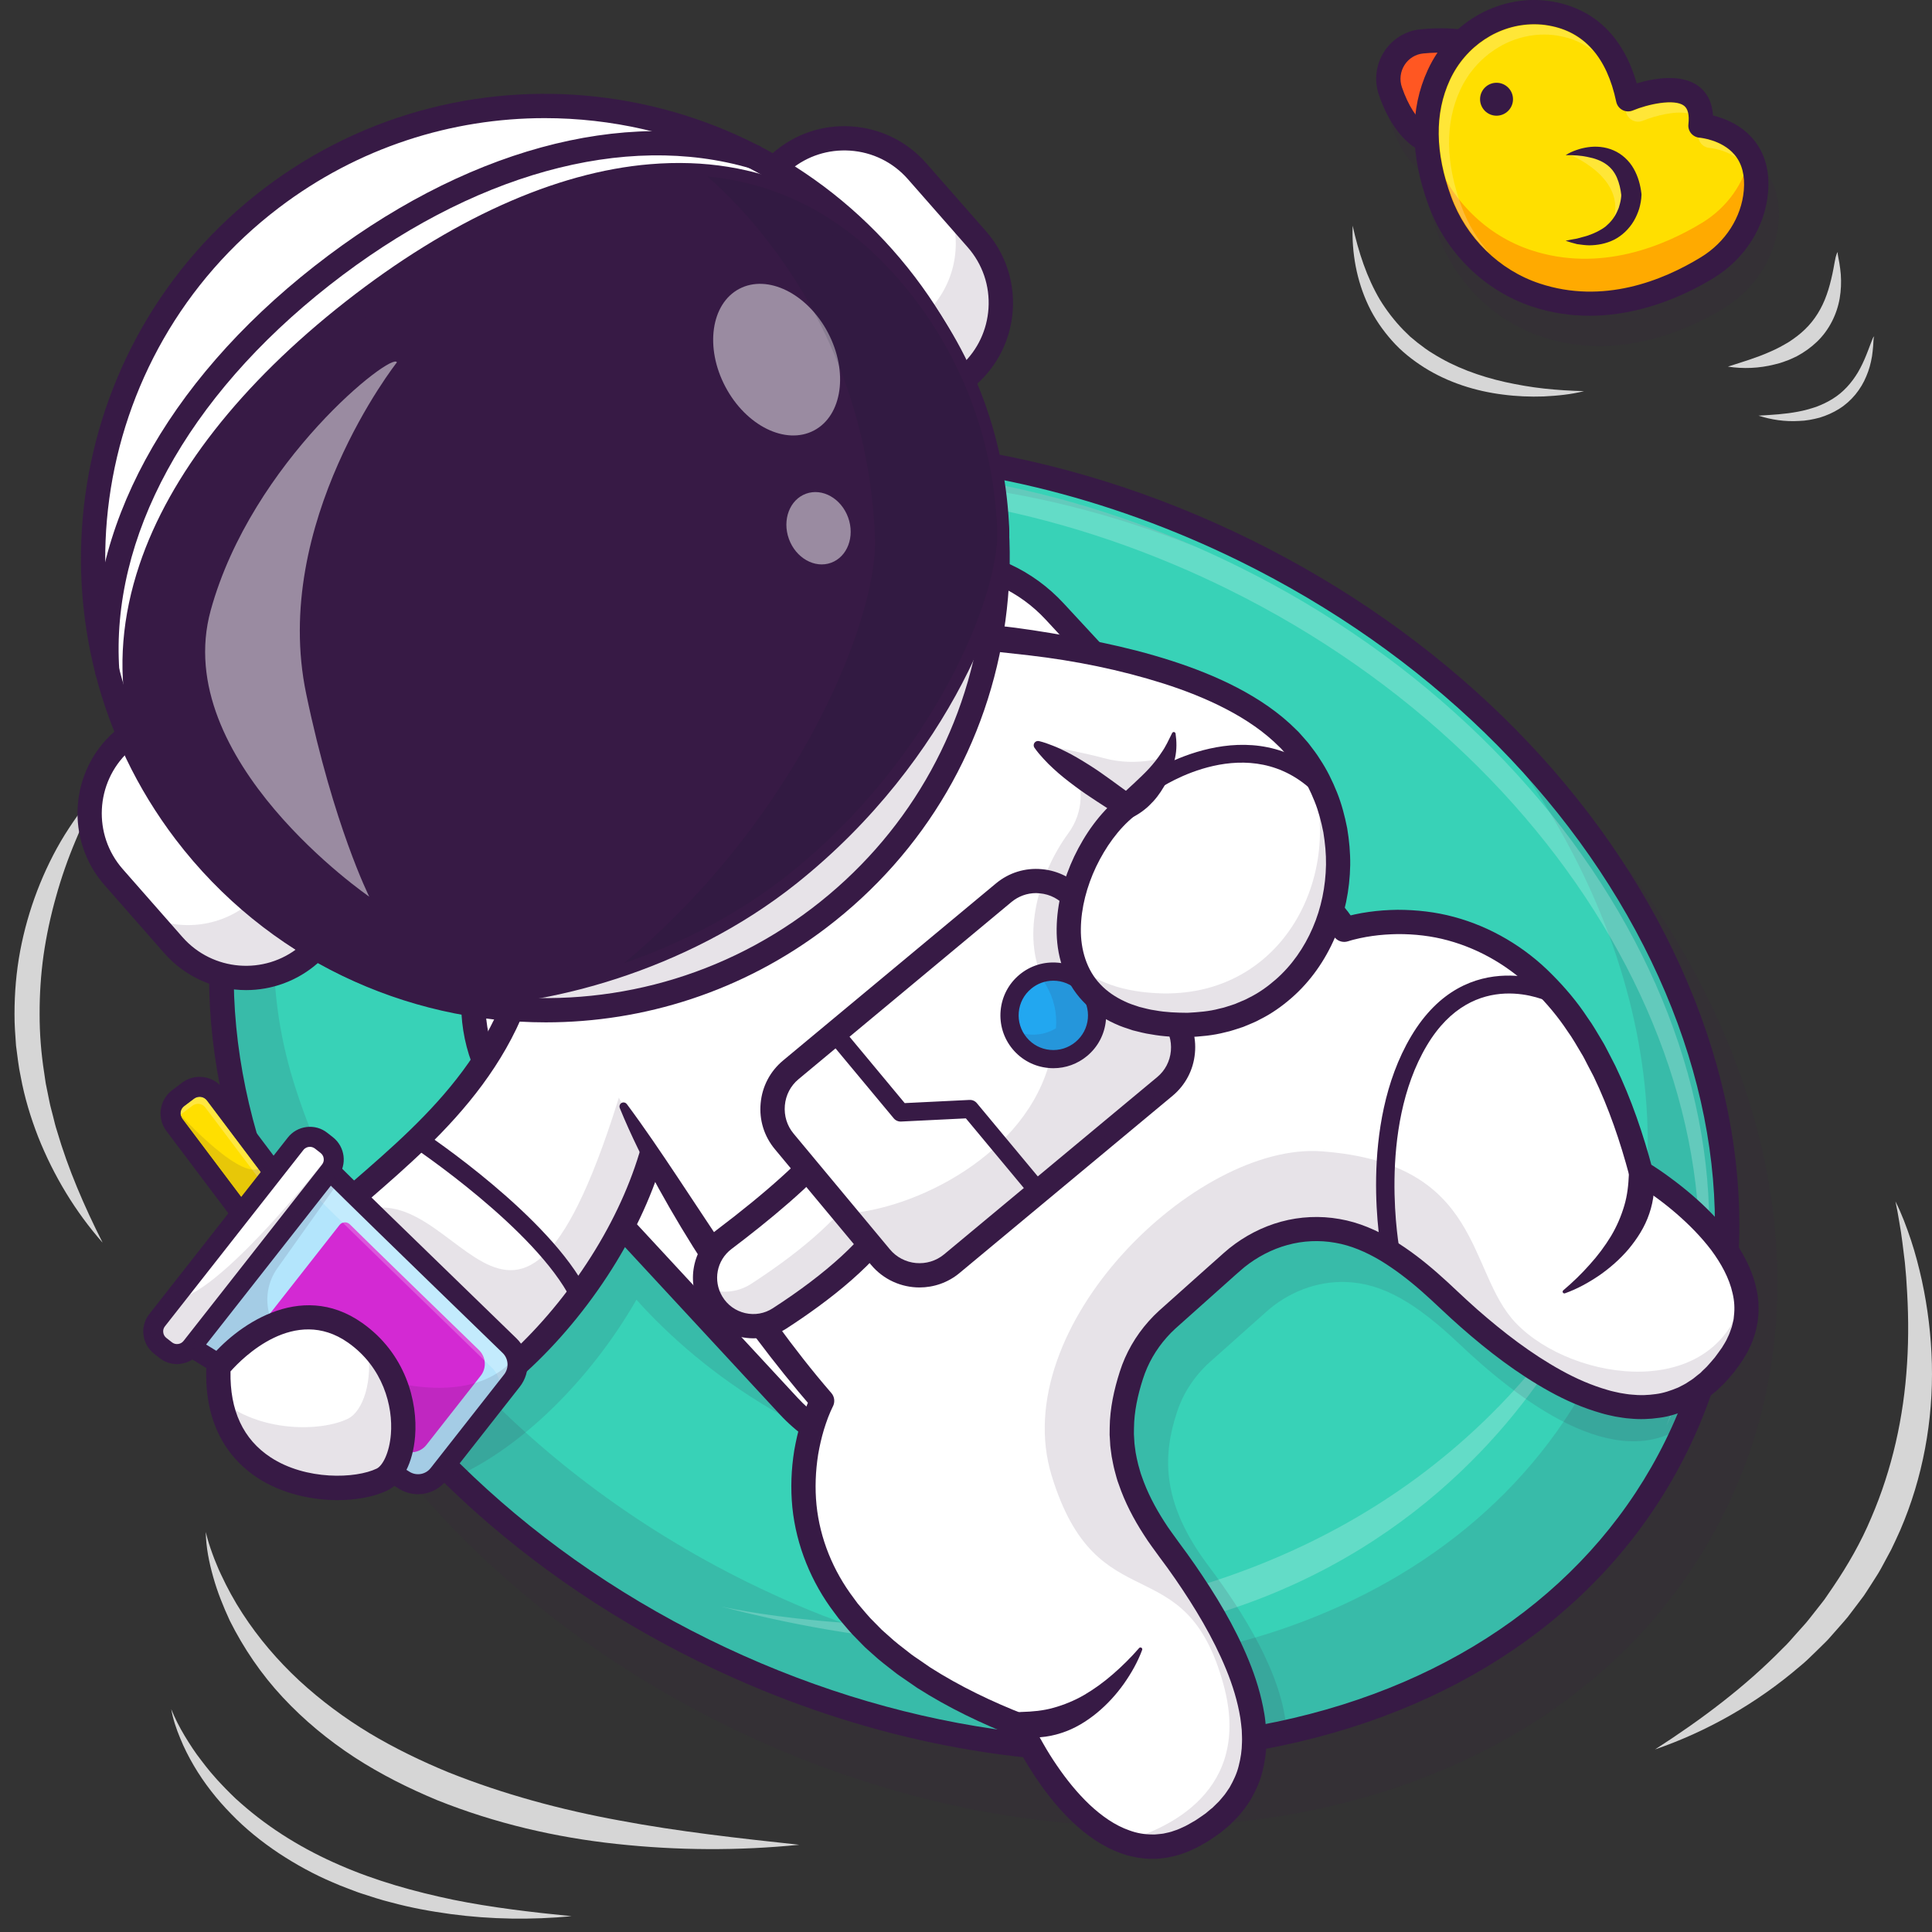 <svg width="112" height="112" viewBox="0 0 112 112" fill="none" xmlns="http://www.w3.org/2000/svg">
<rect x="0" y="0" width="112" height="112" fill="#333333" stroke="none"/>
<g opacity="0.35">
<path opacity="0.35" d="M74.468 34.109C63.362 28.636 51.237 26.881 40.325 29.168C29.308 31.478 20.838 37.62 16.478 46.468C7.529 64.631 18.982 88.636 42.006 99.983C43.062 100.502 44.127 100.991 45.2 101.444C55.408 105.756 66.275 106.992 76.148 104.924C87.165 102.614 95.635 96.472 99.995 87.62C108.944 69.462 97.496 45.456 74.468 34.109Z" fill="#371A45"/>
</g>
<path d="M99.63 76.382C99.247 78.49 98.627 80.553 97.764 82.555C97.579 82.987 97.382 83.413 97.17 83.84C92.894 92.516 84.596 98.201 74.591 100.41C70.974 101.21 67.137 101.554 63.186 101.426C55.874 101.184 48.165 99.314 40.765 95.662C35.27 92.952 30.447 89.516 26.426 85.613C23.293 82.569 20.645 79.242 18.541 75.753C12.316 65.418 10.877 53.675 15.778 43.731C24.455 26.123 49.71 20.831 72.184 31.905C91.6 41.479 102.591 60.134 99.63 76.382Z" fill="#38D2B7"/>
<g opacity="0.35">
<path opacity="0.35" d="M85.379 40.885C95.186 52.483 98.491 67.086 92.586 79.075C88.899 86.555 82.22 91.813 74.032 94.536C65.171 97.484 55.544 96.899 46.912 93.339C45.724 92.851 44.54 92.314 43.366 91.738C29.968 85.138 20.588 74.213 17.024 62.734C15.269 57.076 15.484 50.943 17.952 45.557C18.058 45.324 18.168 45.091 18.282 44.862C22.339 36.635 30.267 30.906 40.607 28.737C49.732 26.823 59.768 27.879 69.281 31.689C69.069 31.597 68.862 31.5 68.651 31.412C58.853 27.276 48.447 26.08 39.01 28.059C28.666 30.224 20.738 35.953 16.685 44.18C16.663 44.224 16.641 44.273 16.619 44.321C17.073 42.781 17.653 41.272 18.379 39.803C18.56 39.433 18.753 39.072 18.951 38.711C17.733 40.251 16.668 41.928 15.779 43.732C9.355 56.768 13.825 72.902 25.705 84.892C25.714 84.9 25.727 84.914 25.736 84.922C26.048 85.235 26.36 85.547 26.682 85.851C26.686 85.855 26.695 85.864 26.699 85.868C27.355 86.498 28.032 87.114 28.727 87.712C28.741 87.725 28.754 87.734 28.767 87.747C28.952 87.906 29.137 88.073 29.326 88.227C29.515 88.381 29.7 88.535 29.885 88.684C30.201 88.944 30.518 89.199 30.844 89.45C30.875 89.472 30.905 89.498 30.936 89.52C31.645 90.07 32.371 90.607 33.114 91.126C33.184 91.175 33.255 91.223 33.321 91.271C33.616 91.474 33.91 91.676 34.21 91.879C34.311 91.945 34.408 92.011 34.509 92.077C34.834 92.292 35.16 92.503 35.494 92.71C35.543 92.741 35.591 92.772 35.64 92.803C36.022 93.04 36.405 93.273 36.797 93.507C36.885 93.559 36.973 93.608 37.061 93.66C37.36 93.837 37.659 94.008 37.963 94.18C38.09 94.25 38.218 94.32 38.341 94.391C38.623 94.545 38.909 94.699 39.195 94.853C39.313 94.919 39.437 94.981 39.555 95.046C39.956 95.253 40.361 95.46 40.765 95.662C41.113 95.834 41.461 96.001 41.812 96.164C41.927 96.217 42.041 96.27 42.156 96.322C42.389 96.432 42.627 96.538 42.86 96.644C43.001 96.705 43.146 96.767 43.291 96.828C43.498 96.921 43.705 97.009 43.911 97.097C44.065 97.163 44.215 97.22 44.369 97.286C44.567 97.37 44.765 97.449 44.963 97.528C45.121 97.59 45.28 97.651 45.442 97.713C45.636 97.787 45.825 97.862 46.019 97.937C46.181 97.999 46.349 98.056 46.511 98.118C46.701 98.188 46.886 98.254 47.075 98.324C47.242 98.382 47.409 98.439 47.576 98.496C47.761 98.558 47.946 98.624 48.131 98.685C48.302 98.742 48.469 98.795 48.641 98.848C48.826 98.905 49.006 98.967 49.191 99.024C49.363 99.077 49.534 99.129 49.706 99.178C49.886 99.231 50.067 99.288 50.247 99.341C50.423 99.389 50.599 99.438 50.77 99.486C50.951 99.534 51.127 99.587 51.307 99.635C51.483 99.684 51.664 99.728 51.84 99.772C52.016 99.816 52.192 99.864 52.368 99.908C52.548 99.952 52.724 99.992 52.904 100.036C53.08 100.075 53.252 100.119 53.428 100.159C53.608 100.199 53.789 100.238 53.969 100.278C54.141 100.313 54.312 100.353 54.484 100.388C54.669 100.423 54.849 100.458 55.029 100.493C55.197 100.524 55.368 100.559 55.535 100.59C55.72 100.625 55.905 100.656 56.086 100.687C56.253 100.718 56.42 100.744 56.587 100.771C56.772 100.801 56.961 100.828 57.146 100.859C57.309 100.885 57.471 100.907 57.639 100.933C57.828 100.96 58.017 100.986 58.206 101.008C58.365 101.03 58.527 101.052 58.686 101.07C58.875 101.092 59.069 101.114 59.258 101.136C59.416 101.153 59.575 101.171 59.728 101.189C59.922 101.206 60.116 101.228 60.305 101.241C60.459 101.255 60.613 101.268 60.767 101.281C60.961 101.299 61.154 101.312 61.352 101.325C61.502 101.334 61.651 101.347 61.801 101.356C61.999 101.369 62.192 101.378 62.39 101.387C62.536 101.395 62.685 101.4 62.83 101.409C63.028 101.417 63.226 101.422 63.424 101.431C63.565 101.435 63.71 101.439 63.851 101.439C64.053 101.444 64.251 101.444 64.454 101.448C64.595 101.448 64.731 101.448 64.868 101.448C65.07 101.448 65.272 101.448 65.479 101.444C65.611 101.444 65.743 101.439 65.879 101.435C66.086 101.431 66.293 101.426 66.5 101.417C66.627 101.413 66.755 101.409 66.883 101.404C67.094 101.395 67.301 101.387 67.512 101.373C67.635 101.365 67.758 101.36 67.877 101.351C68.088 101.338 68.304 101.321 68.515 101.307C68.629 101.299 68.748 101.29 68.862 101.277C69.078 101.259 69.294 101.237 69.509 101.215C69.619 101.202 69.729 101.193 69.839 101.18C70.059 101.158 70.279 101.131 70.495 101.105C70.6 101.092 70.702 101.079 70.807 101.065C71.032 101.035 71.252 101.008 71.476 100.973C71.573 100.96 71.67 100.942 71.766 100.929C71.995 100.894 72.219 100.859 72.448 100.819C72.536 100.806 72.629 100.788 72.717 100.771C72.95 100.731 73.179 100.687 73.412 100.643C73.496 100.625 73.575 100.612 73.658 100.595C73.896 100.546 74.129 100.498 74.367 100.449C74.437 100.432 74.512 100.419 74.582 100.401C74.824 100.348 75.066 100.291 75.308 100.234C75.37 100.221 75.431 100.203 75.497 100.185C75.748 100.124 75.995 100.062 76.241 99.996C76.294 99.983 76.342 99.97 76.395 99.952C76.65 99.882 76.91 99.811 77.16 99.737C77.2 99.723 77.235 99.715 77.275 99.701C77.539 99.622 77.807 99.543 78.071 99.46C78.098 99.451 78.12 99.442 78.146 99.438C78.423 99.35 78.696 99.257 78.969 99.165C78.978 99.16 78.986 99.16 78.991 99.156C87.007 96.397 93.541 91.188 97.171 83.823C103.92 70.139 98.645 53.024 85.379 40.885Z" fill="#371A45"/>
</g>
<path d="M64.766 102.165C56.683 102.165 48.31 100.172 40.452 96.296C29.44 90.871 20.741 82.401 15.954 72.453C11.136 62.444 10.851 52.135 15.145 43.423C19.439 34.712 27.79 28.658 38.662 26.379C49.468 24.113 61.483 25.855 72.496 31.28C83.509 36.705 92.207 45.175 96.999 55.123C101.816 65.132 102.102 75.441 97.808 84.152L97.174 83.84L97.808 84.152C93.514 92.864 85.163 98.918 74.296 101.197C71.194 101.848 68.004 102.165 64.766 102.165ZM48.178 26.814C45.037 26.814 41.944 27.127 38.948 27.751C28.511 29.938 20.504 35.724 16.407 44.039C7.916 61.269 18.986 84.144 41.077 95.029C51.808 100.317 63.498 102.016 74.001 99.816C84.437 97.629 92.445 91.843 96.541 83.523C100.637 75.207 100.351 65.334 95.727 55.725C91.076 46.059 82.602 37.822 71.871 32.534C64.202 28.763 56.041 26.814 48.178 26.814Z" fill="#371A45"/>
<g opacity="0.6">
<g opacity="0.6">
<path opacity="0.6" d="M16.121 45.514C20.178 37.286 28.106 31.557 38.446 29.388C47.883 27.408 58.293 28.605 68.087 32.741C69.121 33.176 70.15 33.647 71.167 34.149C92.229 44.528 103.211 65.854 96.606 82.652C104.355 65.665 93.355 43.472 71.73 32.816C70.714 32.314 69.684 31.843 68.65 31.408C58.852 27.272 48.446 26.075 39.009 28.055C28.665 30.224 20.736 35.953 16.684 44.18C16.35 44.862 16.046 45.553 15.773 46.253C15.883 46.006 15.998 45.76 16.121 45.514Z" fill="#FEFEFE"/>
</g>
</g>
<g opacity="0.6">
<g opacity="0.6">
<path opacity="0.6" d="M92.418 74.416C92.418 74.416 81.427 103.459 41.785 93.128C41.785 93.124 75.98 101.035 92.418 74.416Z" fill="#FEFEFE"/>
</g>
</g>
<g opacity="0.35">
<path opacity="0.35" d="M94.649 71.389C91.147 58.013 83.227 58.04 80.341 58.537C77.833 53.455 73.433 48.787 67.608 45.514L60.388 37.713C57.29 34.369 52.068 34.166 48.724 37.264L43.123 42.447C38.217 44.088 34.213 47.243 32.004 51.73C31.6 52.549 31.27 53.385 31.006 54.238C31.006 54.243 31.006 54.243 31.001 54.247C29.985 56.108 29.73 58.282 30.258 60.306V60.31C30.297 61.155 30.39 62 30.539 62.844C27.525 68.775 21.656 72.242 18.532 75.753C20.635 79.242 23.284 82.569 26.417 85.613C30.249 83.906 34.253 79.951 36.897 75.344C37.372 75.881 37.874 76.4 38.402 76.91C40.822 79.26 43.717 81.323 47.025 82.951C48.539 83.695 50.07 84.32 51.61 84.821C50.734 88.029 50.33 95.363 62.477 100.08C62.477 100.08 62.724 100.643 63.181 101.431C67.132 101.563 70.969 101.215 74.586 100.414C74.41 97.119 72.003 93.37 70.072 90.796C68.659 88.922 67.968 87.268 67.775 85.71C67.608 84.373 67.814 83.101 68.246 81.816C68.615 80.716 69.275 79.731 70.142 78.956L73.42 76.035C74.678 74.913 76.319 74.266 78.009 74.319C79.078 74.354 80.107 74.653 81.203 75.269C82.228 75.846 83.319 76.699 84.56 77.874C87.943 81.086 93.681 85.574 97.759 82.555L99.625 76.382C98.279 73.518 94.649 71.389 94.649 71.389Z" fill="#371A45"/>
</g>
<g opacity="0.35">
<path opacity="0.35" d="M102.221 9.774C101.513 8.942 100.55 8.573 99.903 8.414C99.846 7.508 99.436 6.998 99.067 6.72C98.055 5.964 96.449 6.263 95.481 6.549C94.509 3.187 92.331 2.11 90.61 1.815C88.547 1.458 86.475 2.136 84.961 3.539C84.68 3.513 83.936 3.465 82.964 3.561C82.123 3.641 81.384 4.098 80.926 4.807C80.465 5.528 80.359 6.404 80.641 7.213C81.094 8.529 81.74 9.501 82.554 10.113C82.563 10.121 82.572 10.121 82.585 10.126C82.664 11.239 82.924 12.414 83.373 13.633C84.389 16.409 86.642 18.613 89.396 19.528C90.54 19.907 91.658 20.061 92.727 20.061C95.789 20.061 98.429 18.789 99.942 17.861C101.742 16.761 102.925 14.904 103.101 12.902C103.211 11.639 102.917 10.588 102.221 9.774Z" fill="#371A45"/>
</g>
<path d="M83.469 11.648C82.76 9.717 82.202 6.971 83.407 4.349C84.56 1.854 87.195 0.319 89.906 0.785C91.732 1.102 93.663 2.307 94.389 5.752C94.389 5.752 98.969 3.843 98.586 7.279C98.586 7.279 102.115 7.53 101.798 11.107C101.635 12.937 100.553 14.556 98.982 15.511C96.826 16.827 93.082 18.446 89.039 17.108C86.452 16.246 84.406 14.204 83.469 11.648Z" fill="#FFDF00"/>
<path d="M101.434 9.008C101.135 10.623 100.11 12.031 98.693 12.902C96.537 14.218 92.793 15.837 88.749 14.499C86.162 13.641 84.112 11.6 83.179 9.044C83.003 8.568 82.84 8.04 82.708 7.482C82.673 9.03 83.043 10.487 83.469 11.653C84.407 14.209 86.457 16.25 89.04 17.108C93.083 18.446 96.827 16.831 98.983 15.511C100.55 14.552 101.636 12.933 101.799 11.107C101.878 10.214 101.716 9.536 101.434 9.008Z" fill="#FFAA00"/>
<path d="M76.491 65.506L58.659 82.014C54.95 85.45 49.16 85.226 45.723 81.517L29.875 64.397C26.439 60.688 26.663 54.898 30.372 51.462L48.205 34.954C51.914 31.518 57.704 31.742 61.14 35.451L76.988 52.571C80.424 56.284 80.2 62.074 76.491 65.506Z" fill="white"/>
<path d="M52.446 85.151C49.793 85.151 47.149 84.091 45.209 81.997L29.361 64.877C27.57 62.946 26.642 60.433 26.743 57.802C26.844 55.171 27.962 52.738 29.898 50.947L47.73 34.439C49.661 32.648 52.174 31.716 54.805 31.821C57.436 31.922 59.869 33.04 61.66 34.976L77.508 52.096C81.199 56.082 80.962 62.334 76.971 66.025L59.139 82.533C57.247 84.289 54.844 85.151 52.446 85.151ZM54.418 33.225C52.284 33.225 50.26 34.017 48.685 35.473L30.852 51.981C29.198 53.512 28.234 55.602 28.151 57.855C28.063 60.112 28.859 62.264 30.395 63.918L46.243 81.037C49.406 84.456 54.765 84.663 58.184 81.495L76.016 64.987C79.435 61.824 79.642 56.465 76.474 53.046L60.626 35.926C59.094 34.272 57.005 33.308 54.752 33.225C54.638 33.225 54.528 33.225 54.418 33.225Z" fill="#371A45"/>
<path d="M5.949 45.553C5.351 46.583 4.836 47.634 4.387 48.717C3.934 49.79 3.551 50.886 3.243 51.999C2.931 53.108 2.689 54.234 2.526 55.365C2.368 56.495 2.293 57.639 2.297 58.779C2.293 59.919 2.385 61.058 2.561 62.189C2.61 62.47 2.632 62.756 2.698 63.034L2.869 63.878C2.922 64.16 3.01 64.433 3.076 64.714C3.147 64.992 3.208 65.273 3.301 65.55C3.947 67.763 4.876 69.915 5.949 72.04C4.374 70.254 3.116 68.173 2.218 65.92C1.778 64.793 1.422 63.623 1.202 62.422C1.07 61.828 1.013 61.217 0.929 60.614C0.885 60.007 0.837 59.395 0.841 58.783C0.841 57.56 0.942 56.342 1.167 55.14C1.391 53.944 1.725 52.769 2.157 51.638C2.592 50.507 3.12 49.416 3.754 48.391C4.396 47.375 5.096 46.389 5.949 45.553Z" fill="#D6D6D6"/>
<path d="M30.984 52.909C30.003 67.891 11.784 70.821 15.589 79.26C20.764 90.739 37.694 75.648 38.495 63.038" fill="white"/>
<g opacity="0.35">
<path opacity="0.35" d="M38.494 63.038C37.707 75.45 21.291 90.268 15.84 79.784C17.974 81.561 17.591 72.005 20.468 70.452C26.778 67.051 30.003 84.883 36.721 60.759L30.98 53.011C30.984 52.976 30.984 52.945 30.988 52.914L38.494 63.038Z" fill="#371A45"/>
</g>
<path d="M21.251 84.042C18.479 84.042 16.271 82.485 14.946 79.546C12.918 75.04 16.407 72.013 20.45 68.502C24.828 64.705 29.787 60.402 30.279 52.857C30.306 52.469 30.636 52.175 31.027 52.201C31.415 52.227 31.709 52.562 31.683 52.949C31.151 61.08 25.73 65.783 21.37 69.567C17.062 73.302 14.7 75.582 16.227 78.965C17.524 81.838 19.623 83.035 22.47 82.516C25.581 81.948 29.268 79.339 32.339 75.533C35.546 71.556 37.535 66.984 37.786 62.985C37.812 62.598 38.142 62.299 38.533 62.325C38.921 62.351 39.215 62.686 39.194 63.073C38.921 67.354 36.822 72.216 33.434 76.413C30.156 80.474 26.152 83.272 22.721 83.897C22.219 83.998 21.726 84.042 21.251 84.042Z" fill="#371A45"/>
<path d="M21.59 77.43L21.018 77.861C20.781 78.037 20.446 77.993 20.27 77.755L10.573 64.872C10.397 64.635 10.441 64.3 10.679 64.124L11.251 63.693C11.488 63.517 11.823 63.561 11.999 63.799L21.696 76.681C21.876 76.915 21.828 77.254 21.59 77.43Z" fill="#FFDF00"/>
<path d="M11.572 63.583C11.734 63.583 11.893 63.658 11.998 63.795L21.695 76.677C21.871 76.915 21.827 77.249 21.59 77.425L21.018 77.856C20.921 77.931 20.807 77.962 20.697 77.962C20.534 77.962 20.375 77.887 20.27 77.746L10.573 64.864C10.397 64.626 10.441 64.292 10.678 64.116L11.25 63.685C11.347 63.619 11.461 63.583 11.572 63.583ZM11.572 62.426C11.202 62.426 10.85 62.545 10.555 62.765L9.983 63.196C9.235 63.759 9.086 64.824 9.649 65.568L19.346 78.45C19.663 78.873 20.169 79.124 20.701 79.124C21.071 79.124 21.423 79.005 21.717 78.785L22.289 78.353C22.65 78.081 22.883 77.685 22.949 77.236C23.011 76.787 22.897 76.343 22.624 75.982L12.927 63.099C12.61 62.677 12.104 62.426 11.572 62.426Z" fill="#371A45"/>
<g opacity="0.5">
<path opacity="0.5" d="M21.603 77.087L11.906 64.204C11.73 63.966 11.391 63.922 11.158 64.098L10.586 64.529C10.542 64.565 10.506 64.604 10.476 64.644C10.44 64.45 10.511 64.248 10.678 64.12L11.25 63.689C11.488 63.513 11.822 63.557 11.998 63.795L21.695 76.677C21.84 76.871 21.831 77.126 21.7 77.311C21.686 77.232 21.655 77.157 21.603 77.087Z" fill="white"/>
</g>
<path d="M14.484 72.937L14.453 72.915L14.687 72.651L14.889 72.361L14.92 72.383L18.998 67.728C19.104 67.891 26.777 75.331 29.545 78.015C30.104 78.556 30.161 79.427 29.681 80.039L25.427 85.459C24.947 86.071 24.085 86.22 23.429 85.807C20.169 83.757 11.118 78.067 10.934 78.006L14.484 72.937Z" fill="#B3E5FC"/>
<path d="M14.388 78.481C15.862 79.383 21.155 82.709 23.24 84.02C23.724 84.324 24.362 84.214 24.718 83.765L27.864 79.757C28.221 79.304 28.177 78.661 27.763 78.261C25.994 76.545 21.507 72.194 20.279 70.975C20.112 70.808 19.835 70.825 19.685 71.01L14.282 77.896C14.137 78.081 14.185 78.358 14.388 78.481Z" fill="#D329D3"/>
<g opacity="0.6">
<g opacity="0.6">
<path opacity="0.6" d="M28.66 81.319C29.139 80.707 29.078 79.836 28.523 79.295C25.756 76.616 18.083 69.171 17.977 69.008L14.281 73.223L14.484 72.933L14.453 72.911L14.686 72.647L14.888 72.357L14.919 72.379L18.998 67.724C19.103 67.886 26.777 75.326 29.544 78.01C30.103 78.552 30.16 79.423 29.68 80.034L25.426 85.455C25.399 85.49 25.364 85.521 25.334 85.552L28.66 81.319Z" fill="#FEFEFE"/>
</g>
</g>
<path d="M24.234 86.621C23.851 86.621 23.464 86.515 23.12 86.299C15.707 81.64 11.074 78.741 10.691 78.534C10.546 78.468 10.436 78.34 10.383 78.186C10.326 78.015 10.357 77.821 10.458 77.676L13.894 72.775C13.916 72.687 13.96 72.603 14.022 72.533L14.233 72.291L14.418 72.027C14.47 71.952 14.541 71.89 14.62 71.846L18.562 67.345C18.681 67.209 18.861 67.138 19.042 67.147C19.205 67.16 19.35 67.24 19.451 67.363C19.741 67.684 23.754 71.591 29.945 77.592C30.719 78.34 30.798 79.541 30.134 80.391L25.879 85.811C25.47 86.339 24.858 86.621 24.234 86.621ZM11.764 77.83C12.82 78.472 15.694 80.259 23.736 85.318C24.141 85.574 24.674 85.481 24.968 85.103L29.223 79.682C29.518 79.304 29.483 78.767 29.139 78.433C22.315 71.82 19.895 69.453 19.024 68.582L15.355 72.766C15.32 72.805 15.284 72.836 15.245 72.863L15.161 72.981C15.148 72.999 15.135 73.017 15.122 73.03L15.025 73.14C15.007 73.184 14.985 73.228 14.954 73.272L11.764 77.83Z" fill="#371A45"/>
<path d="M11.1 78.094L19.125 67.873C19.486 67.415 19.407 66.747 18.945 66.386L18.619 66.131C18.162 65.77 17.493 65.849 17.132 66.311L9.107 76.532C8.746 76.99 8.825 77.658 9.287 78.019L9.613 78.274C10.075 78.635 10.739 78.551 11.1 78.094Z" fill="white"/>
<path d="M10.265 79.079C9.899 79.079 9.547 78.956 9.257 78.732L8.932 78.477C8.223 77.918 8.096 76.888 8.654 76.18L16.68 65.951C16.948 65.607 17.34 65.387 17.771 65.335C18.206 65.282 18.633 65.4 18.976 65.673L19.302 65.928C20.01 66.487 20.138 67.517 19.579 68.225L11.554 78.446C11.285 78.789 10.894 79.009 10.463 79.062C10.397 79.075 10.331 79.079 10.265 79.079ZM17.964 66.483C17.823 66.483 17.683 66.544 17.586 66.668L9.561 76.888C9.481 76.99 9.446 77.113 9.464 77.24C9.477 77.368 9.543 77.482 9.644 77.562L9.97 77.817C10.071 77.896 10.194 77.931 10.322 77.913C10.449 77.9 10.564 77.834 10.643 77.733L18.668 67.512C18.747 67.411 18.783 67.288 18.765 67.16C18.752 67.033 18.686 66.918 18.585 66.839L18.259 66.584C18.171 66.518 18.07 66.483 17.964 66.483Z" fill="#371A45"/>
<g opacity="0.35">
<path opacity="0.35" d="M10.252 75.23C10.252 75.23 11.871 75.912 19.029 67.042L19.122 67.799L10.916 78.252L10.142 78.521L8.892 77.588C8.892 77.588 8.501 77.087 8.694 76.844C8.888 76.603 10.252 75.23 10.252 75.23Z" fill="#371A45"/>
</g>
<g opacity="0.35">
<path opacity="0.35" d="M19.645 68.502L16.081 73.518C14.95 75.111 15.522 77.342 17.291 78.178C21 79.933 26.909 81.957 29.778 78.798L29.773 79.81L24.916 86.001L23.675 85.904L11.101 78.094L19.148 68.014L19.645 68.502Z" fill="#371A45"/>
</g>
<g opacity="0.35">
<path opacity="0.35" d="M10.476 64.644C10.476 64.644 14.251 68.802 15.21 67.583L15.676 67.948C15.676 67.948 13.864 70.416 13.846 70.28C13.829 70.144 10.291 64.886 10.291 64.886L10.476 64.644Z" fill="#371A45"/>
</g>
<path d="M12.667 79.234C12.667 79.234 16.548 74.42 20.583 77.258C24.314 79.88 23.746 84.989 22.149 85.767C19.703 86.955 12.346 86.423 12.667 79.234Z" fill="white"/>
<g opacity="0.35">
<path opacity="0.35" d="M21.309 78.072C21.63 80.021 21.062 81.812 20.165 82.247C18.603 83.004 15.03 83.057 12.742 81.117C13.547 86.713 19.905 87.074 22.145 85.987C23.632 85.266 24.226 80.809 21.309 78.072Z" fill="#371A45"/>
</g>
<path d="M19.576 86.964C18.023 86.964 16.298 86.572 14.912 85.662C13.478 84.72 11.801 82.832 11.964 79.203C11.973 79.053 12.026 78.908 12.118 78.793C13.605 76.95 17.367 74.138 20.988 76.686C23.505 78.455 24.226 81.24 24.064 83.259C23.94 84.799 23.338 85.974 22.453 86.405C21.714 86.761 20.689 86.964 19.576 86.964ZM13.363 79.502C13.319 81.763 14.098 83.44 15.686 84.482C17.737 85.829 20.627 85.723 21.842 85.134C22.18 84.966 22.572 84.232 22.66 83.145C22.792 81.517 22.207 79.264 20.178 77.834C17.085 75.661 14.063 78.71 13.363 79.502Z" fill="#371A45"/>
<path d="M84.433 2.387C84.433 2.387 83.615 2.286 82.44 2.396C81.037 2.532 80.148 3.953 80.606 5.282C80.94 6.245 81.472 7.275 82.321 7.908" fill="#FF5722"/>
<path d="M82.321 8.617C82.176 8.617 82.026 8.573 81.899 8.476C81.063 7.851 80.403 6.852 79.941 5.515C79.646 4.67 79.756 3.751 80.24 2.998C80.715 2.255 81.494 1.779 82.37 1.696C83.61 1.577 84.481 1.683 84.521 1.687C84.908 1.735 85.181 2.087 85.133 2.475C85.084 2.862 84.732 3.13 84.345 3.086C84.323 3.082 83.571 2.998 82.506 3.099C82.062 3.143 81.666 3.385 81.424 3.764C81.177 4.151 81.12 4.622 81.27 5.057C81.639 6.122 82.132 6.896 82.743 7.35C83.056 7.583 83.118 8.023 82.884 8.335C82.748 8.516 82.532 8.617 82.321 8.617Z" fill="#371A45"/>
<path d="M92.146 18.305C91.081 18.305 89.959 18.151 88.819 17.773C86.07 16.862 83.821 14.662 82.809 11.89C81.736 8.96 81.723 6.325 82.77 4.054C84.081 1.208 87.068 -0.42 90.025 0.094C91.741 0.394 93.919 1.467 94.882 4.833C95.846 4.547 97.461 4.239 98.473 5C98.842 5.277 99.251 5.788 99.304 6.694C99.947 6.853 100.914 7.218 101.623 8.054C102.314 8.863 102.604 9.91 102.494 11.169C102.318 13.166 101.143 15.014 99.344 16.114C97.839 17.034 95.204 18.305 92.146 18.305ZM88.934 1.406C86.897 1.406 84.965 2.651 84.046 4.644C83.161 6.567 83.188 8.841 84.125 11.406C84.992 13.778 86.91 15.661 89.255 16.435C92.933 17.654 96.374 16.277 98.609 14.909C100.026 14.042 100.954 12.599 101.09 11.041C101.165 10.174 100.985 9.475 100.549 8.964C99.81 8.093 98.543 7.983 98.53 7.983C98.341 7.97 98.16 7.878 98.037 7.732C97.914 7.587 97.857 7.394 97.879 7.204C97.94 6.663 97.852 6.303 97.623 6.127C97.06 5.704 95.516 6.043 94.654 6.404C94.46 6.483 94.24 6.474 94.055 6.377C93.87 6.281 93.738 6.105 93.694 5.898C93.153 3.324 91.838 1.837 89.783 1.48C89.501 1.428 89.22 1.406 88.934 1.406Z" fill="#371A45"/>
<g opacity="0.6">
<g opacity="0.6">
<path opacity="0.6" d="M93.501 12.863C93.501 12.863 96.198 8.498 90.94 8.942C90.94 8.947 94.368 10.258 93.501 12.863Z" fill="#FEFEFE"/>
</g>
</g>
<g opacity="0.6">
<g opacity="0.6">
<path opacity="0.6" d="M98.609 8.318C98.732 8.467 98.917 8.564 99.111 8.577C99.119 8.577 99.964 8.652 100.673 9.149C100.633 9.092 100.593 9.035 100.545 8.982C99.81 8.111 98.543 7.996 98.53 7.996C98.504 7.996 98.481 7.988 98.455 7.983C98.481 8.106 98.53 8.221 98.609 8.318Z" fill="#FEFEFE"/>
</g>
</g>
<g opacity="0.6">
<g opacity="0.6">
<path opacity="0.6" d="M84.728 11.978C83.79 9.418 83.764 7.143 84.644 5.229C85.559 3.245 87.482 2.004 89.515 2.004C89.796 2.004 90.078 2.026 90.364 2.079C91.147 2.215 91.82 2.514 92.388 2.981C91.723 2.184 90.857 1.687 89.787 1.502C89.506 1.454 89.22 1.427 88.938 1.427C86.91 1.427 84.983 2.668 84.068 4.653C83.183 6.566 83.214 8.841 84.151 11.402C84.622 12.682 85.401 13.822 86.386 14.715C85.669 13.927 85.102 12.999 84.728 11.978Z" fill="#FEFEFE"/>
</g>
</g>
<g opacity="0.6">
<g opacity="0.6">
<path opacity="0.6" d="M94.258 6.479C94.302 6.69 94.438 6.87 94.627 6.971C94.817 7.073 95.045 7.081 95.243 6.998C95.965 6.699 97.157 6.413 97.853 6.575C97.813 6.377 97.734 6.232 97.615 6.14C97.061 5.722 95.525 6.061 94.663 6.421C94.531 6.479 94.385 6.487 94.249 6.461C94.258 6.465 94.258 6.47 94.258 6.479Z" fill="#FEFEFE"/>
</g>
</g>
<path d="M90.764 8.995C90.953 8.868 91.165 8.775 91.38 8.7C91.596 8.621 91.825 8.568 92.062 8.533C92.528 8.467 93.043 8.502 93.532 8.714C94.02 8.92 94.447 9.316 94.706 9.778C94.97 10.24 95.098 10.742 95.155 11.222V11.23C95.155 11.248 95.16 11.27 95.16 11.287C95.155 11.459 95.138 11.573 95.116 11.71C95.094 11.842 95.063 11.965 95.028 12.093C94.948 12.344 94.847 12.585 94.711 12.814C94.438 13.272 94.038 13.659 93.571 13.897C93.1 14.13 92.603 14.218 92.124 14.222C91.886 14.218 91.653 14.183 91.424 14.152C91.2 14.095 90.975 14.033 90.76 13.958C90.989 13.905 91.204 13.866 91.42 13.831C91.631 13.765 91.842 13.725 92.04 13.659C92.436 13.523 92.793 13.351 93.083 13.127C93.364 12.889 93.584 12.616 93.734 12.295C93.774 12.216 93.8 12.132 93.84 12.049C93.866 11.965 93.892 11.877 93.914 11.789C93.936 11.701 93.958 11.613 93.967 11.525C93.98 11.441 93.989 11.336 93.989 11.287L93.994 11.354C93.954 10.966 93.866 10.605 93.73 10.289C93.589 9.972 93.386 9.712 93.1 9.514C92.814 9.312 92.445 9.176 92.044 9.101C91.648 9.013 91.217 8.986 90.764 8.995Z" fill="#371A45"/>
<path d="M86.755 6.707C87.283 6.707 87.71 6.28 87.71 5.752C87.71 5.225 87.283 4.798 86.755 4.798C86.228 4.798 85.801 5.225 85.801 5.752C85.801 6.28 86.228 6.707 86.755 6.707Z" fill="#371A45"/>
<path d="M11.929 88.812C12.03 89.243 12.162 89.656 12.312 90.066C12.386 90.268 12.461 90.475 12.549 90.673C12.628 90.875 12.716 91.073 12.809 91.267C13.174 92.054 13.587 92.811 14.054 93.528C14.987 94.967 16.104 96.269 17.349 97.427C18.599 98.579 19.967 99.596 21.424 100.476C22.884 101.351 24.424 102.095 26.004 102.746C29.18 104.013 32.524 104.919 35.938 105.54C39.353 106.182 42.824 106.565 46.335 106.943C42.824 107.295 39.273 107.278 35.74 106.895C32.207 106.517 28.692 105.698 25.352 104.361C23.689 103.67 22.07 102.86 20.552 101.875C19.039 100.885 17.626 99.723 16.39 98.394C15.154 97.07 14.124 95.557 13.319 93.946C12.941 93.128 12.606 92.296 12.364 91.434C12.122 90.581 11.942 89.701 11.929 88.812Z" fill="#D6D6D6"/>
<path d="M9.927 99.081C10.142 99.622 10.411 100.137 10.706 100.63C11.005 101.123 11.313 101.602 11.669 102.055C11.836 102.284 12.021 102.504 12.201 102.728C12.391 102.94 12.571 103.164 12.769 103.366C12.967 103.573 13.156 103.78 13.363 103.978C13.464 104.075 13.565 104.18 13.667 104.273L13.983 104.554C15.686 106.055 17.64 107.238 19.725 108.136C21.806 109.042 24.015 109.658 26.263 110.129C28.516 110.587 30.813 110.851 33.136 111.084C30.813 111.304 28.459 111.273 26.127 110.961C24.961 110.802 23.799 110.591 22.655 110.279C22.079 110.138 21.52 109.949 20.957 109.768C20.675 109.68 20.403 109.561 20.121 109.46C19.844 109.355 19.567 109.249 19.298 109.126C18.203 108.664 17.156 108.087 16.161 107.432C15.171 106.772 14.234 106.02 13.407 105.162C12.571 104.312 11.832 103.371 11.233 102.35C10.934 101.84 10.666 101.312 10.446 100.766C10.217 100.221 10.028 99.657 9.927 99.081Z" fill="#D6D6D6"/>
<path d="M109.881 69.646C110.242 70.363 110.523 71.12 110.779 71.886C111.034 72.651 111.236 73.434 111.412 74.226C111.755 75.81 111.953 77.434 111.993 79.066C112.072 82.335 111.474 85.662 110.158 88.706C109.987 89.08 109.819 89.463 109.635 89.832L109.045 90.928C108.948 91.113 108.834 91.284 108.724 91.46L108.389 91.984C108.275 92.156 108.169 92.332 108.051 92.503L107.677 93L107.303 93.493C107.179 93.66 107.056 93.823 106.915 93.977L106.097 94.906C105.965 95.064 105.816 95.205 105.67 95.35L105.23 95.781C104.936 96.067 104.645 96.357 104.324 96.613C101.834 98.746 98.974 100.37 95.942 101.417C98.639 99.684 101.169 97.783 103.338 95.565C103.624 95.302 103.871 95.002 104.126 94.716L104.513 94.285C104.641 94.14 104.773 93.999 104.887 93.845L105.6 92.939C105.723 92.794 105.833 92.631 105.939 92.472L106.264 91.997C107.122 90.73 107.888 89.397 108.477 87.989C109.687 85.182 110.365 82.146 110.554 79.049C110.655 77.5 110.633 75.933 110.523 74.363C110.506 73.967 110.457 73.58 110.427 73.184L110.281 72.004C110.233 71.613 110.171 71.217 110.101 70.825C110.039 70.429 109.965 70.038 109.881 69.646Z" fill="#D6D6D6"/>
<path d="M91.829 22.674C91.068 22.868 90.281 22.943 89.489 22.982C88.701 23.009 87.905 22.978 87.113 22.872C85.533 22.674 83.958 22.177 82.572 21.31C81.886 20.875 81.235 20.364 80.694 19.748C80.152 19.137 79.682 18.459 79.334 17.724C78.639 16.259 78.357 14.649 78.414 13.083C78.753 14.614 79.233 16.083 79.994 17.373C80.385 18.011 80.839 18.596 81.353 19.128L81.749 19.515L82.176 19.867C82.467 20.092 82.761 20.316 83.083 20.505C84.337 21.293 85.766 21.812 87.245 22.146C87.988 22.309 88.741 22.441 89.506 22.525C90.272 22.608 91.046 22.657 91.829 22.674Z" fill="#D6D6D6"/>
<path d="M106.542 14.605C106.52 14.711 106.551 14.821 106.569 14.926L106.63 15.252C106.67 15.472 106.692 15.696 106.714 15.921C106.745 16.374 106.727 16.836 106.648 17.298C106.49 18.217 106.036 19.137 105.337 19.805C104.989 20.14 104.593 20.422 104.175 20.646C103.96 20.743 103.753 20.857 103.528 20.927C103.418 20.967 103.308 21.011 103.198 21.042L102.864 21.13C101.971 21.354 101.056 21.39 100.167 21.253C101.021 20.98 101.852 20.734 102.613 20.391C103 20.228 103.357 20.03 103.704 19.823C104.043 19.603 104.356 19.366 104.637 19.093C105.2 18.552 105.618 17.87 105.891 17.095C106.032 16.708 106.133 16.303 106.226 15.881C106.274 15.67 106.309 15.454 106.349 15.239L106.415 14.909C106.45 14.821 106.463 14.693 106.542 14.605Z" fill="#D6D6D6"/>
<path d="M108.654 19.493C108.61 19.577 108.614 19.678 108.606 19.775L108.588 20.065C108.575 20.259 108.548 20.457 108.522 20.655C108.456 21.046 108.355 21.438 108.192 21.812C107.884 22.564 107.334 23.255 106.621 23.699C106.265 23.924 105.882 24.091 105.491 24.21C105.095 24.315 104.69 24.395 104.289 24.403C103.484 24.452 102.692 24.337 101.944 24.095C102.727 24.051 103.493 24.007 104.223 23.867C104.589 23.801 104.945 23.699 105.288 23.585C105.627 23.457 105.953 23.303 106.252 23.114C106.855 22.74 107.338 22.203 107.712 21.574C107.897 21.258 108.056 20.919 108.196 20.567C108.271 20.391 108.333 20.21 108.403 20.03L108.509 19.757C108.544 19.665 108.575 19.559 108.654 19.493Z" fill="#D6D6D6"/>
<path d="M100.373 78.582C95.864 85.244 88.16 79.322 83.857 75.234C80.988 72.511 78.845 71.336 76.531 71.261C74.639 71.2 72.809 71.921 71.401 73.18L67.74 76.444C66.772 77.311 66.033 78.406 65.619 79.638C64.572 82.753 64.726 85.785 67.661 89.679C71.229 94.422 76.236 102.75 69.104 106.473C67.67 107.221 66.332 107.199 65.14 106.745C61.523 105.377 59.174 100.058 59.174 100.058C41.377 93.15 47.681 81.218 47.681 81.218C38.446 70.588 29.871 52.003 29.871 52.003L50.735 33.397C50.735 33.397 53.546 35.007 57.528 37.598C62.711 40.973 69.878 46.015 75.418 51.343C76.302 52.188 77.142 53.046 77.926 53.904C77.926 53.904 90.298 49.517 95.129 67.983C95.129 67.983 100.268 70.997 101.13 74.812C101.403 76.013 101.245 77.293 100.373 78.582Z" fill="white"/>
<g opacity="0.35">
<path opacity="0.35" d="M100.373 78.583C95.864 85.244 88.159 79.322 83.856 75.234C80.988 72.511 78.845 71.336 76.531 71.261C74.639 71.2 72.808 71.921 71.401 73.18L67.74 76.444C66.772 77.311 66.033 78.407 65.619 79.638C64.572 82.754 64.726 85.785 67.661 89.679C71.229 94.422 76.236 102.751 69.104 106.473C67.67 107.221 66.332 107.199 65.14 106.746C67.718 106.024 72.593 103.82 70.939 97.7C68.725 89.499 63.622 94.206 60.969 85.556C58.311 76.906 69.355 66.21 76.606 66.743C86.025 67.433 85.009 73.703 87.878 76.7C91.195 80.162 99.731 81.368 101.139 74.812C101.403 76.013 101.244 77.293 100.373 78.583Z" fill="#371A45"/>
</g>
<path d="M50.845 33.19C53.441 34.413 55.918 35.838 58.346 37.343C60.771 38.856 63.138 40.462 65.456 42.143C67.762 43.842 70.019 45.606 72.201 47.471C74.375 49.35 76.473 51.312 78.445 53.424L77.692 53.235C77.859 53.178 77.983 53.143 78.123 53.108C78.26 53.072 78.396 53.041 78.532 53.011C78.805 52.949 79.078 52.905 79.355 52.865C79.905 52.786 80.455 52.751 81.01 52.742C82.114 52.742 83.227 52.865 84.296 53.156C86.439 53.732 88.41 54.911 89.95 56.469C90.724 57.243 91.433 58.079 92.027 58.986C92.348 59.426 92.608 59.896 92.889 60.358C93.034 60.587 93.144 60.834 93.272 61.067L93.641 61.784C94.574 63.72 95.261 65.748 95.806 67.798L95.481 67.367C95.965 67.658 96.391 67.952 96.827 68.274C97.258 68.59 97.676 68.92 98.085 69.272C98.899 69.972 99.66 70.742 100.325 71.622C100.976 72.502 101.548 73.505 101.807 74.653C101.834 74.799 101.873 74.939 101.891 75.085L101.939 75.524C101.944 75.824 101.957 76.123 101.913 76.418C101.9 76.567 101.882 76.717 101.847 76.862C101.812 77.007 101.785 77.157 101.746 77.298C101.653 77.579 101.561 77.865 101.425 78.125C101.31 78.397 101.148 78.639 100.998 78.886C100.844 79.124 100.672 79.339 100.51 79.564C100.329 79.779 100.149 79.99 99.955 80.197L99.647 80.492L99.493 80.637L99.326 80.773L98.987 81.042C98.873 81.13 98.745 81.2 98.626 81.284C98.389 81.451 98.12 81.57 97.865 81.702C97.329 81.93 96.77 82.12 96.193 82.19C95.621 82.274 95.041 82.291 94.482 82.234C94.196 82.216 93.923 82.164 93.646 82.12C93.373 82.062 93.1 82.005 92.836 81.926C91.772 81.623 90.773 81.187 89.836 80.668C87.953 79.629 86.276 78.332 84.697 76.946C84.305 76.598 83.913 76.246 83.535 75.885C83.157 75.529 82.792 75.19 82.413 74.856C81.656 74.191 80.864 73.584 80.033 73.078C79.197 72.581 78.317 72.198 77.402 72.044C76.487 71.881 75.536 71.925 74.639 72.172C73.737 72.418 72.888 72.863 72.153 73.448C72.06 73.522 71.972 73.602 71.885 73.677L71.594 73.932L71.018 74.447L69.861 75.48L68.703 76.514L68.131 77.025C67.96 77.183 67.793 77.35 67.639 77.526C67.014 78.23 66.539 79.049 66.253 79.951C65.954 80.883 65.747 81.834 65.738 82.784L65.734 83.141L65.755 83.497C65.76 83.734 65.808 83.968 65.835 84.205C65.879 84.438 65.923 84.672 65.984 84.905C66.055 85.134 66.103 85.367 66.191 85.591C66.504 86.502 66.957 87.373 67.493 88.205C67.626 88.412 67.762 88.623 67.911 88.821C68.061 89.023 68.197 89.221 68.356 89.437C68.668 89.855 68.976 90.281 69.275 90.713C70.468 92.442 71.572 94.254 72.386 96.243C72.795 97.233 73.116 98.276 73.297 99.367C73.345 99.64 73.367 99.917 73.394 100.194C73.407 100.476 73.429 100.753 73.411 101.039C73.407 101.602 73.319 102.178 73.174 102.737C73.037 103.3 72.782 103.833 72.496 104.339C72.333 104.581 72.184 104.831 71.99 105.047C71.898 105.157 71.81 105.276 71.709 105.377L71.405 105.681L71.251 105.83L71.088 105.967L70.758 106.239C70.529 106.407 70.296 106.565 70.063 106.719C69.821 106.855 69.588 107.001 69.333 107.128C69.069 107.247 68.809 107.379 68.527 107.463C68.255 107.568 67.96 107.625 67.669 107.687C67.524 107.713 67.375 107.722 67.225 107.74C67.076 107.762 66.926 107.757 66.776 107.757C66.477 107.766 66.178 107.722 65.883 107.678L65.448 107.581C65.302 107.551 65.166 107.493 65.025 107.449C63.912 107.062 62.984 106.38 62.183 105.632C61.386 104.871 60.705 104.026 60.106 103.138C59.803 102.693 59.521 102.24 59.257 101.774C58.993 101.303 58.747 100.845 58.514 100.335L58.901 100.704C56.921 99.93 54.985 99.006 53.172 97.849L52.508 97.391C52.288 97.237 52.059 97.092 51.848 96.921C51.421 96.586 50.99 96.265 50.589 95.891C50.391 95.706 50.176 95.539 49.991 95.337L49.419 94.752C49.23 94.554 49.058 94.338 48.878 94.131C48.79 94.026 48.697 93.924 48.614 93.819L48.367 93.489C47.039 91.742 46.159 89.604 45.934 87.391C45.825 86.286 45.868 85.169 46.044 84.078C46.141 83.532 46.26 82.995 46.423 82.463C46.502 82.199 46.59 81.935 46.691 81.675C46.74 81.543 46.792 81.416 46.85 81.284C46.907 81.152 46.96 81.033 47.039 80.879L47.131 81.671C45.992 80.351 44.905 78.996 43.862 77.606C42.815 76.224 41.821 74.799 40.866 73.355C39.92 71.903 39.027 70.421 38.191 68.907C37.359 67.389 36.585 65.841 35.929 64.235C35.881 64.116 35.938 63.975 36.057 63.927C36.158 63.883 36.273 63.918 36.339 64.006C37.373 65.396 38.332 66.822 39.282 68.247L42.12 72.528C43.061 73.954 44.029 75.362 45.028 76.743C46.031 78.12 47.078 79.467 48.191 80.751C48.385 80.971 48.411 81.279 48.288 81.526L48.279 81.539C48.24 81.618 48.183 81.737 48.139 81.843C48.09 81.953 48.046 82.062 48.002 82.177C47.914 82.406 47.84 82.639 47.765 82.872C47.624 83.343 47.514 83.823 47.43 84.311C47.276 85.283 47.237 86.273 47.334 87.246C47.532 89.195 48.297 91.069 49.494 92.648L49.714 92.948C49.793 93.044 49.877 93.137 49.956 93.234C50.119 93.418 50.273 93.616 50.444 93.797L50.968 94.329C51.135 94.514 51.337 94.668 51.522 94.84C51.887 95.183 52.292 95.486 52.688 95.794C52.882 95.957 53.097 96.089 53.304 96.234L53.929 96.665C55.64 97.757 57.493 98.645 59.402 99.393C59.578 99.464 59.715 99.596 59.789 99.758L59.794 99.767C59.987 100.194 60.229 100.652 60.476 101.078C60.722 101.514 60.986 101.936 61.268 102.346C61.827 103.168 62.451 103.938 63.151 104.607C63.855 105.267 64.638 105.826 65.487 106.116C65.909 106.27 66.345 106.345 66.781 106.345C66.891 106.349 66.996 106.349 67.106 106.332C67.216 106.319 67.322 106.314 67.432 106.297C67.647 106.248 67.863 106.213 68.07 106.129C68.285 106.068 68.488 105.962 68.695 105.87C68.901 105.769 69.108 105.637 69.315 105.522C69.513 105.39 69.707 105.258 69.896 105.122L70.164 104.897L70.3 104.787L70.424 104.664L70.67 104.422C70.749 104.339 70.815 104.246 70.89 104.163C71.044 103.996 71.154 103.798 71.286 103.613C71.506 103.221 71.704 102.812 71.81 102.368C71.924 101.928 71.994 101.47 71.999 101.004C72.012 100.77 71.99 100.533 71.986 100.3C71.959 100.062 71.942 99.825 71.902 99.587C71.748 98.637 71.458 97.691 71.079 96.771C70.323 94.928 69.271 93.185 68.118 91.513C67.828 91.095 67.533 90.682 67.225 90.277C67.076 90.079 66.917 89.85 66.759 89.635C66.6 89.419 66.451 89.195 66.305 88.966C65.72 88.064 65.21 87.091 64.854 86.044C64.752 85.789 64.691 85.516 64.616 85.248C64.546 84.98 64.497 84.702 64.444 84.43C64.414 84.152 64.356 83.875 64.352 83.598L64.326 83.18L64.33 82.762C64.343 81.64 64.585 80.549 64.915 79.519C65.254 78.446 65.835 77.438 66.587 76.598C66.772 76.387 66.974 76.184 67.181 75.995L67.766 75.472L68.923 74.438L70.081 73.404L70.661 72.889L70.952 72.629C71.057 72.537 71.163 72.445 71.273 72.357C72.153 71.653 73.174 71.12 74.269 70.821C75.365 70.522 76.531 70.469 77.648 70.667C78.775 70.856 79.822 71.323 80.759 71.881C81.696 72.449 82.545 73.109 83.341 73.808C83.737 74.156 84.133 74.521 84.503 74.873C84.873 75.225 85.251 75.564 85.629 75.903C87.156 77.24 88.771 78.486 90.513 79.445C91.384 79.929 92.291 80.32 93.215 80.584C93.444 80.655 93.681 80.699 93.91 80.751C94.143 80.787 94.376 80.835 94.609 80.848C95.076 80.901 95.538 80.879 95.987 80.817C96.44 80.76 96.867 80.611 97.28 80.439C97.478 80.333 97.689 80.245 97.874 80.109C97.966 80.047 98.068 79.99 98.16 79.92L98.428 79.704L98.565 79.599L98.688 79.475L98.939 79.234C99.097 79.062 99.251 78.882 99.405 78.701C99.542 78.507 99.696 78.318 99.823 78.125C99.938 77.931 100.07 77.742 100.153 77.535C100.259 77.337 100.32 77.126 100.395 76.919C100.426 76.814 100.444 76.708 100.47 76.602C100.501 76.497 100.51 76.387 100.518 76.281C100.571 75.85 100.545 75.41 100.439 74.97C100.246 74.094 99.779 73.25 99.207 72.475C98.622 71.705 97.927 70.997 97.174 70.346C96.796 70.02 96.409 69.712 96.004 69.418C95.604 69.127 95.181 68.832 94.777 68.59L94.772 68.586C94.609 68.489 94.499 68.331 94.455 68.159C93.927 66.175 93.263 64.23 92.383 62.4L92.031 61.727C91.912 61.502 91.807 61.273 91.67 61.058C91.411 60.627 91.164 60.182 90.87 59.778C90.315 58.937 89.668 58.172 88.965 57.472C87.565 56.06 85.827 55.03 83.936 54.515C82.99 54.256 82.004 54.146 81.023 54.15C80.53 54.159 80.042 54.19 79.553 54.26C79.311 54.295 79.069 54.335 78.832 54.388C78.713 54.414 78.594 54.441 78.48 54.471C78.37 54.498 78.242 54.537 78.159 54.564L78.145 54.568C77.873 54.656 77.587 54.573 77.402 54.375C75.488 52.32 73.407 50.406 71.255 48.576C70.16 47.682 69.073 46.776 67.947 45.923C66.842 45.043 65.694 44.207 64.559 43.362C62.275 41.686 59.948 40.062 57.616 38.452C55.28 36.841 52.934 35.236 50.607 33.59H50.603C50.497 33.515 50.471 33.37 50.545 33.26C50.62 33.172 50.743 33.141 50.845 33.19Z" fill="#371A45"/>
<path d="M51.715 70.381C50.457 72.726 47.386 75.01 45.182 76.435C43.862 77.289 42.097 76.884 41.279 75.537C40.531 74.31 40.835 72.717 41.979 71.85C43.923 70.381 46.766 68.084 48.218 66.21" fill="white"/>
<g opacity="0.35">
<path opacity="0.35" d="M51.721 70.377C50.463 72.726 47.392 75.005 45.192 76.431C43.872 77.284 42.103 76.875 41.289 75.533C41.122 75.26 41.007 74.966 40.941 74.666C41.76 75.005 42.728 74.952 43.533 74.433C45.733 73.012 48.799 70.733 50.058 68.392L51.721 70.377Z" fill="#371A45"/>
</g>
<path d="M43.682 77.584C43.418 77.584 43.154 77.553 42.895 77.496C41.966 77.284 41.179 76.717 40.686 75.903C39.745 74.359 40.123 72.379 41.562 71.292C44.426 69.127 46.591 67.174 47.669 65.783C47.893 65.493 48.575 64.921 50.036 65.871C51.505 66.822 53.252 69.022 52.341 70.72C51.026 73.171 47.933 75.502 45.57 77.029C44.998 77.394 44.347 77.584 43.682 77.584ZM48.681 66.76C47.185 68.639 44.452 70.861 42.402 72.409C41.544 73.061 41.32 74.244 41.878 75.168C42.173 75.656 42.644 75.995 43.203 76.123C43.757 76.25 44.325 76.149 44.8 75.841C47.946 73.808 50.181 71.754 51.092 70.047C51.342 69.58 50.951 68.868 50.77 68.586C50.111 67.526 49.072 66.848 48.681 66.76Z" fill="#371A45"/>
<path d="M66.23 58.304C68.764 57.494 71.567 54.889 73.371 52.98C74.448 51.836 74.369 50.028 73.199 48.976C72.13 48.017 70.506 48.026 69.45 48.994C67.651 50.639 64.875 53.015 62.772 54.102" fill="white"/>
<g opacity="0.35">
<path opacity="0.35" d="M73.372 52.984C71.573 54.889 68.77 57.494 66.231 58.303L64.568 56.288C67.103 55.474 69.901 52.874 71.696 50.969C72.352 50.278 72.58 49.341 72.396 48.474C72.682 48.593 72.954 48.76 73.201 48.976C74.371 50.032 74.45 51.84 73.372 52.984Z" fill="#371A45"/>
</g>
<path d="M65.809 59.074C64.203 59.074 62.694 57.252 62.1 55.822C61.431 54.212 62.117 53.644 62.447 53.477C64.009 52.672 66.328 50.894 68.977 48.474C70.305 47.256 72.325 47.247 73.671 48.452C74.379 49.09 74.793 49.962 74.837 50.916C74.877 51.867 74.538 52.773 73.887 53.464C71.955 55.51 69.1 58.127 66.451 58.972C66.231 59.043 66.02 59.074 65.809 59.074ZM63.226 54.66C63.244 55.061 63.719 56.205 64.638 57.054C64.885 57.283 65.514 57.793 66.02 57.635C67.863 57.045 70.292 55.224 72.862 52.5C73.253 52.087 73.451 51.545 73.429 50.978C73.407 50.41 73.156 49.887 72.734 49.504C71.929 48.782 70.723 48.787 69.927 49.517C68.026 51.251 65.342 53.534 63.226 54.66Z" fill="#371A45"/>
<path d="M62.333 52.126L67.912 58.831C68.946 60.077 68.774 61.942 67.533 62.976L55.183 73.254C53.942 74.288 52.077 74.116 51.038 72.871L45.459 66.166C44.425 64.921 44.597 63.06 45.838 62.026L58.188 51.752C58.918 51.145 59.869 50.951 60.736 51.149C61.343 51.286 61.906 51.616 62.333 52.126Z" fill="white"/>
<path d="M53.304 74.635C52.257 74.635 51.219 74.187 50.497 73.324L44.919 66.619C44.298 65.871 44.003 64.925 44.096 63.953C44.184 62.98 44.646 62.105 45.389 61.484L57.739 51.211C58.487 50.591 59.429 50.296 60.401 50.388C61.374 50.476 62.249 50.938 62.87 51.682L68.449 58.387C69.069 59.135 69.364 60.081 69.271 61.053C69.183 62.026 68.721 62.901 67.978 63.522L55.628 73.795C54.954 74.358 54.127 74.635 53.304 74.635ZM60.063 51.774C59.539 51.774 59.042 51.955 58.637 52.289L46.291 62.562C45.834 62.941 45.552 63.482 45.499 64.08C45.447 64.679 45.623 65.26 46.005 65.717L51.584 72.422C52.372 73.373 53.788 73.5 54.734 72.713L67.085 62.439C67.542 62.061 67.824 61.52 67.877 60.921C67.929 60.323 67.754 59.742 67.371 59.285L61.792 52.579C61.413 52.122 60.872 51.84 60.274 51.787C60.203 51.779 60.133 51.774 60.063 51.774Z" fill="#371A45"/>
<path d="M63.601 58.994C63.676 57.593 62.602 56.398 61.202 56.322C59.802 56.247 58.606 57.321 58.531 58.721C58.455 60.122 59.53 61.318 60.93 61.393C62.33 61.468 63.526 60.394 63.601 58.994Z" fill="#22A7F0"/>
<g opacity="0.35">
<path opacity="0.35" d="M68.435 59.777C68.805 60.895 68.488 62.18 67.529 62.976L55.183 73.25C53.943 74.284 52.077 74.112 51.039 72.867L48.953 70.359C53.023 70.135 59.539 66.931 60.894 61.388C60.225 61.344 59.574 61.036 59.112 60.477C58.906 60.226 58.752 59.953 58.659 59.663C59.442 60.099 60.423 60.094 61.215 59.61C61.29 58.743 61.092 57.872 60.648 57.12C59.13 54.555 60.115 50.78 61.941 48.29C62.812 47.102 62.883 45.513 62.135 44.246C61.444 43.076 60.494 41.699 59.332 40.59L49.266 36.239C49.266 36.239 52.917 36.239 57.489 36.841C62.879 40.352 70.327 45.593 76.091 51.132C75.695 55.294 72.945 59.065 68.435 59.777Z" fill="#371A45"/>
</g>
<path d="M61.066 61.925C60.969 61.925 60.877 61.92 60.78 61.911C59.966 61.837 59.227 61.449 58.703 60.82C58.18 60.191 57.934 59.395 58.008 58.581C58.083 57.767 58.47 57.028 59.099 56.504C59.729 55.98 60.525 55.734 61.339 55.809C62.153 55.884 62.892 56.271 63.416 56.9C63.939 57.529 64.186 58.325 64.111 59.139C64.036 59.953 63.649 60.693 63.02 61.216C62.465 61.678 61.779 61.925 61.066 61.925ZM61.057 56.852C60.591 56.852 60.142 57.014 59.777 57.318C59.363 57.661 59.108 58.145 59.06 58.678C59.011 59.21 59.174 59.733 59.517 60.147C59.861 60.561 60.344 60.816 60.877 60.864C61.409 60.913 61.933 60.75 62.346 60.407C62.76 60.063 63.015 59.579 63.064 59.047C63.112 58.515 62.949 57.991 62.606 57.578C62.263 57.164 61.779 56.909 61.246 56.86C61.181 56.856 61.119 56.852 61.057 56.852Z" fill="#371A45"/>
<path d="M60.208 69.602C60.059 69.602 59.905 69.536 59.804 69.413L55.993 64.833L52.24 65.017C52.073 65.026 51.915 64.956 51.809 64.828L47.99 60.239C47.805 60.015 47.836 59.681 48.056 59.496C48.281 59.311 48.615 59.342 48.8 59.562L52.447 63.948L56.2 63.764C56.367 63.755 56.526 63.825 56.631 63.953L60.609 68.735C60.794 68.96 60.763 69.294 60.538 69.479C60.446 69.558 60.327 69.602 60.208 69.602Z" fill="#371A45"/>
<path d="M68.048 59.408C59.204 58.907 61.554 49.773 65.329 46.754L65.228 46.684L60.106 43.16L60.036 43.107L51.725 36.666C51.725 36.666 68.831 36.666 74.771 42.922C80.504 48.95 77.037 59.914 68.048 59.408Z" fill="white"/>
<g opacity="0.35">
<path opacity="0.35" d="M67.705 43.837C67.045 45.355 66.042 46.213 65.228 46.684L60.106 43.16L60.036 43.107C61.259 43.336 62.966 43.67 64.035 43.96C65.95 44.475 67.63 43.864 67.705 43.837Z" fill="#371A45"/>
</g>
<g opacity="0.35">
<path opacity="0.35" d="M68.049 59.408C64.577 59.21 62.83 57.683 62.219 55.717C63.178 56.742 64.713 57.446 66.993 57.573C74.683 58.009 78.335 50.045 75.638 43.96C80.104 50.125 76.544 59.888 68.049 59.408Z" fill="#371A45"/>
</g>
<path d="M51.725 36.432C52.407 36.261 53.089 36.19 53.771 36.142C54.453 36.102 55.135 36.098 55.812 36.133C57.172 36.186 58.527 36.327 59.873 36.534C62.566 36.952 65.254 37.453 67.876 38.294C69.188 38.716 70.481 39.218 71.722 39.864C72.958 40.511 74.155 41.303 75.176 42.333C75.312 42.456 75.418 42.596 75.541 42.728C75.655 42.865 75.783 42.992 75.893 43.138C76.109 43.424 76.333 43.705 76.522 44.018C76.922 44.616 77.239 45.267 77.508 45.936C77.776 46.605 77.957 47.304 78.097 48.008C78.216 48.717 78.282 49.434 78.273 50.151C78.247 51.585 77.961 53.02 77.389 54.344C76.821 55.668 75.972 56.892 74.872 57.851C74.322 58.33 73.724 58.757 73.068 59.083C72.906 59.171 72.747 59.254 72.576 59.32L72.07 59.531C71.722 59.637 71.379 59.773 71.022 59.844C70.318 60.029 69.593 60.09 68.875 60.125C68.154 60.121 67.445 60.094 66.733 59.962C66.376 59.914 66.024 59.817 65.668 59.729C65.316 59.611 64.964 59.505 64.625 59.342C63.943 59.034 63.292 58.599 62.764 58.031C62.232 57.468 61.831 56.777 61.589 56.051C61.343 55.325 61.246 54.568 61.255 53.834C61.273 52.355 61.664 50.939 62.276 49.645C62.896 48.356 63.732 47.155 64.889 46.2L64.929 47.335C64.053 46.741 63.142 46.204 62.298 45.566C61.875 45.25 61.457 44.924 61.066 44.559C60.868 44.379 60.678 44.189 60.494 43.987C60.309 43.789 60.133 43.582 59.97 43.349C59.891 43.234 59.917 43.081 60.032 43.001C60.093 42.957 60.168 42.949 60.234 42.962C60.507 43.028 60.767 43.12 61.017 43.221C61.273 43.318 61.514 43.432 61.752 43.551C62.232 43.785 62.685 44.062 63.134 44.343C64.031 44.906 64.858 45.562 65.725 46.169H65.729C66.051 46.394 66.13 46.834 65.905 47.155C65.866 47.212 65.817 47.26 65.769 47.3C64.832 48.052 64.088 49.113 63.543 50.243C63.006 51.379 62.672 52.624 62.658 53.842C62.641 55.057 62.997 56.236 63.789 57.063C64.181 57.481 64.669 57.807 65.21 58.057C65.474 58.189 65.769 58.277 66.059 58.374C66.359 58.445 66.653 58.533 66.966 58.572C67.582 58.687 68.22 58.709 68.844 58.713C69.469 58.678 70.094 58.634 70.692 58.471C70.996 58.414 71.286 58.295 71.581 58.207L72.008 58.027C72.153 57.974 72.29 57.899 72.426 57.829C72.98 57.556 73.482 57.195 73.948 56.79C74.877 55.981 75.607 54.934 76.1 53.785C76.597 52.637 76.848 51.383 76.87 50.125C76.879 49.495 76.817 48.871 76.716 48.25C76.593 47.634 76.439 47.027 76.201 46.442C75.968 45.861 75.691 45.294 75.343 44.774C75.185 44.506 74.982 44.264 74.797 44.009C74.705 43.881 74.595 43.771 74.494 43.653C74.388 43.538 74.291 43.41 74.177 43.309C73.302 42.425 72.228 41.703 71.08 41.105C69.931 40.507 68.708 40.027 67.454 39.627C64.942 38.83 62.324 38.302 59.684 37.994L55.711 37.554C54.387 37.414 53.058 37.233 51.729 36.89H51.725C51.597 36.855 51.518 36.723 51.553 36.595C51.575 36.516 51.646 36.45 51.725 36.432Z" fill="#371A45"/>
<path d="M64.946 46.165C64.99 46.112 65.069 46.037 65.13 45.975L65.342 45.777C65.483 45.645 65.623 45.513 65.769 45.381C66.05 45.113 66.341 44.849 66.605 44.559C66.873 44.268 67.119 43.956 67.339 43.617C67.577 43.283 67.748 42.904 67.946 42.504L67.951 42.495C67.977 42.442 68.039 42.42 68.092 42.447C68.122 42.464 68.144 42.491 68.149 42.526C68.215 42.975 68.224 43.459 68.122 43.921C68.03 44.383 67.876 44.845 67.656 45.267C67.44 45.694 67.181 46.099 66.86 46.451C66.697 46.627 66.53 46.794 66.341 46.939C66.248 47.014 66.151 47.084 66.05 47.15C65.945 47.221 65.852 47.273 65.716 47.344C65.368 47.515 64.95 47.374 64.779 47.027C64.655 46.776 64.695 46.49 64.853 46.283L64.946 46.165Z" fill="#371A45"/>
<path d="M56.113 21.772C55.893 21.966 55.554 21.944 55.361 21.724L45.201 10.166C45.008 9.946 45.03 9.607 45.25 9.413C47.573 7.372 51.115 7.596 53.161 9.924L56.623 13.866C58.665 16.189 58.436 19.726 56.113 21.772Z" fill="white"/>
<path d="M55.76 22.032C55.747 22.032 55.73 22.032 55.716 22.032C55.54 22.019 55.377 21.939 55.263 21.808L45.104 10.249C44.99 10.117 44.928 9.946 44.941 9.77C44.954 9.594 45.034 9.431 45.166 9.316C46.314 8.305 47.792 7.803 49.319 7.904C50.846 8.001 52.245 8.692 53.257 9.84L56.719 13.782C57.731 14.931 58.233 16.405 58.132 17.936C58.035 19.462 57.344 20.862 56.196 21.873C56.073 21.975 55.919 22.032 55.76 22.032ZM48.941 8.142C47.612 8.142 46.34 8.617 45.333 9.506C45.249 9.576 45.201 9.677 45.196 9.787C45.188 9.897 45.227 10.003 45.298 10.082L55.457 21.64C55.527 21.724 55.628 21.772 55.738 21.777C55.848 21.785 55.954 21.75 56.033 21.675C57.133 20.708 57.789 19.374 57.881 17.914C57.973 16.453 57.494 15.045 56.53 13.945L53.068 10.003C52.1 8.903 50.767 8.247 49.306 8.151C49.178 8.146 49.059 8.142 48.941 8.142Z" fill="#371A45"/>
<g opacity="0.35">
<path opacity="0.35" d="M54.998 12.014L56.622 13.862C58.663 16.185 58.435 19.727 56.112 21.772C55.892 21.966 55.553 21.944 55.355 21.724L52.653 18.653C52.838 18.737 53.062 18.71 53.23 18.569L53.502 18.327C55.342 16.713 55.87 14.161 54.998 12.014Z" fill="#371A45"/>
</g>
<path d="M55.76 22.608C55.734 22.608 55.707 22.608 55.676 22.604C55.347 22.582 55.043 22.432 54.827 22.186L44.673 10.632C44.453 10.386 44.347 10.064 44.369 9.734C44.391 9.404 44.541 9.101 44.787 8.885C46.054 7.772 47.673 7.218 49.358 7.328C51.039 7.438 52.579 8.194 53.692 9.457L57.155 13.399C58.268 14.666 58.818 16.286 58.712 17.971C58.602 19.651 57.846 21.191 56.583 22.305C56.35 22.498 56.059 22.608 55.76 22.608ZM45.843 9.831L55.773 21.13C56.68 20.276 57.221 19.128 57.304 17.878C57.388 16.572 56.961 15.313 56.094 14.328L52.632 10.386C51.77 9.404 50.573 8.815 49.266 8.731C48.012 8.652 46.807 9.039 45.843 9.831Z" fill="#371A45"/>
<path d="M7.098 42.94C7.318 42.746 7.657 42.768 7.85 42.988L18.009 54.547C18.203 54.767 18.181 55.105 17.961 55.299C15.638 57.34 12.096 57.116 10.05 54.788L6.588 50.846C4.546 48.523 4.775 44.986 7.098 42.94Z" fill="white"/>
<path d="M14.264 56.821C12.671 56.821 11.087 56.166 9.957 54.876L6.494 50.934C4.408 48.558 4.642 44.933 7.013 42.847C7.145 42.733 7.317 42.676 7.493 42.684C7.669 42.698 7.832 42.777 7.946 42.909L18.105 54.467C18.219 54.599 18.281 54.771 18.268 54.947C18.255 55.123 18.175 55.285 18.044 55.4C16.957 56.35 15.61 56.821 14.264 56.821ZM7.449 42.935C7.348 42.935 7.255 42.971 7.18 43.036C4.91 45.03 4.69 48.497 6.683 50.767L10.146 54.709C12.139 56.979 15.606 57.199 17.876 55.206C17.96 55.136 18.008 55.035 18.013 54.925C18.021 54.815 17.982 54.709 17.912 54.63L7.757 43.072C7.686 42.988 7.585 42.94 7.475 42.935C7.466 42.935 7.458 42.935 7.449 42.935Z" fill="#371A45"/>
<g opacity="0.35">
<path opacity="0.35" d="M15.193 51.339L18.008 54.546C18.202 54.766 18.18 55.105 17.96 55.303C16.741 56.377 15.184 56.821 13.683 56.667C12.328 56.526 11.021 55.897 10.053 54.793L8.593 53.134C10.533 54.01 12.896 53.732 14.598 52.236L15.021 51.867C15.175 51.726 15.232 51.528 15.193 51.339Z" fill="#371A45"/>
</g>
<path d="M14.266 57.397C12.514 57.397 10.768 56.671 9.523 55.255L6.06 51.312C3.763 48.699 4.023 44.704 6.632 42.412C6.878 42.192 7.2 42.086 7.53 42.108C7.86 42.13 8.163 42.28 8.379 42.526L18.538 54.084C18.758 54.331 18.863 54.652 18.841 54.982C18.82 55.312 18.67 55.615 18.424 55.831C17.231 56.878 15.748 57.397 14.266 57.397ZM7.437 43.582C5.528 45.382 5.369 48.395 7.116 50.384L10.579 54.326C12.325 56.311 15.335 56.548 17.363 54.881L7.437 43.582Z" fill="#371A45"/>
<path d="M31.61 58.576C46.092 58.576 57.832 46.836 57.832 32.354C57.832 17.871 46.092 6.131 31.61 6.131C17.127 6.131 5.387 17.871 5.387 32.354C5.387 46.836 17.127 58.576 31.61 58.576Z" fill="white"/>
<path d="M31.64 58.691C23.681 58.691 15.814 55.11 10.635 48.299C1.84 36.736 4.097 20.175 15.66 11.38C27.227 2.589 43.788 4.842 52.583 16.409C56.842 22.01 58.663 28.935 57.718 35.909C56.767 42.883 53.159 49.069 47.559 53.328C42.798 56.944 37.197 58.691 31.64 58.691ZM31.578 6.267C26.074 6.267 20.526 7.997 15.814 11.578C4.361 20.29 2.126 36.692 10.833 48.149C19.541 59.602 35.943 61.837 47.4 53.13C52.948 48.91 56.521 42.786 57.462 35.878C58.404 28.97 56.596 22.111 52.381 16.563C47.255 9.818 39.458 6.267 31.578 6.267Z" fill="#371A45"/>
<g opacity="0.35">
<path opacity="0.35" d="M50.085 13.747C50.934 14.592 51.734 15.503 52.483 16.484C61.247 28.011 59.007 44.462 47.48 53.227C35.952 61.991 19.502 59.751 10.737 48.224C10.486 47.894 10.24 47.555 10.007 47.216C19.141 56.306 33.805 57.503 44.352 49.482C55.545 40.969 57.982 25.209 50.085 13.747Z" fill="#371A45"/>
</g>
<path d="M31.64 59.267C23.509 59.267 15.466 55.607 10.173 48.651C1.189 36.833 3.494 19.907 15.312 10.922C27.13 1.934 44.056 4.239 53.04 16.057C57.392 21.781 59.257 28.86 58.285 35.984C57.313 43.111 53.626 49.429 47.901 53.785C43.044 57.481 37.32 59.267 31.64 59.267ZM31.578 6.848C26.193 6.848 20.772 8.542 16.166 12.044C4.964 20.558 2.777 36.595 11.295 47.797C19.809 58.999 35.85 61.181 47.052 52.668C52.477 48.541 55.971 42.553 56.89 35.799C57.81 29.045 56.045 22.34 51.919 16.91C46.907 10.315 39.282 6.848 31.578 6.848Z" fill="#371A45"/>
<path d="M52.821 17.069C55.989 21.108 57.617 25.882 57.81 30.743C57.955 34.386 54.237 43.872 45.768 50.639C37.914 56.913 27.412 58.343 23.91 57.336C19.237 55.994 14.987 53.275 11.819 49.236C3.437 38.553 9.14 26.924 20.465 18.041C31.79 9.158 44.439 6.386 52.821 17.069Z" fill="#371A45"/>
<path d="M26.615 58.335C25.427 58.335 24.437 58.22 23.711 58.014C18.722 56.579 14.419 53.697 11.26 49.672C7.146 44.422 6.073 38.729 8.083 32.741C9.834 27.518 13.966 22.243 20.029 17.487C26.096 12.731 32.199 9.972 37.685 9.519C43.977 8.995 49.257 11.393 53.37 16.638C56.525 20.664 58.303 25.53 58.509 30.717C58.65 34.316 55.188 44.013 46.203 51.194C39.661 56.421 31.486 58.335 26.615 58.335ZM39.383 10.835C31.93 10.835 24.644 15.657 20.895 18.596C15.048 23.185 11.079 28.227 9.416 33.185C7.569 38.694 8.563 43.947 12.369 48.8C15.343 52.589 19.4 55.308 24.099 56.658C27.438 57.617 37.667 56.205 45.323 50.089C53.81 43.309 57.229 34.017 57.101 30.77C56.908 25.882 55.236 21.293 52.262 17.505C48.399 12.577 43.862 10.835 39.383 10.835Z" fill="#371A45"/>
<g opacity="0.7">
<path opacity="0.7" d="M47.19 24.954C48.831 24.087 49.192 21.547 47.995 19.28C46.797 17.013 44.496 15.878 42.854 16.745C41.213 17.612 40.852 20.152 42.05 22.419C43.247 24.686 45.548 25.821 47.19 24.954Z" fill="white"/>
</g>
<g opacity="0.7">
<path opacity="0.7" d="M48.176 32.625C49.124 32.281 49.569 31.107 49.168 30.001C48.768 28.895 47.675 28.277 46.727 28.62C45.779 28.963 45.334 30.138 45.734 31.244C46.135 32.349 47.228 32.968 48.176 32.625Z" fill="white"/>
</g>
<g opacity="0.35">
<path opacity="0.35" d="M41.017 10.232C45.399 10.659 49.455 12.779 52.821 17.069C55.989 21.108 57.617 25.882 57.811 30.744C57.951 34.387 54.238 43.873 45.768 50.644C42.776 53.033 39.406 54.718 36.177 55.836C46.411 47.296 50.907 35.702 50.727 31.183C50.485 25.015 48.417 18.952 44.396 13.831C43.326 12.458 42.191 11.266 41.017 10.232Z" fill="#111A28"/>
</g>
<path d="M6.214 39.618C6.205 39.618 6.192 39.618 6.183 39.618C5.813 39.6 5.523 39.301 5.51 38.936C4.96 30.77 9.593 22.203 18.23 15.428C26.805 8.705 36.146 6.144 43.867 8.401C44.18 8.471 44.413 8.753 44.413 9.087C44.413 9.475 44.096 9.791 43.709 9.791C43.687 9.791 43.66 9.791 43.638 9.787C43.594 9.783 43.546 9.774 43.502 9.761C36.216 7.618 27.32 10.086 19.096 16.536C10.829 23.026 6.39 31.161 6.918 38.861C6.918 38.879 6.918 38.892 6.918 38.909C6.918 38.918 6.918 38.936 6.918 38.944C6.9 39.323 6.588 39.618 6.214 39.618ZM6.201 38.914H6.214H6.201Z" fill="#371A45"/>
<g opacity="0.7">
<path opacity="0.7" d="M21.406 51.981C21.406 51.981 9.831 44.04 12.215 35.381C14.6 26.722 22.788 20.334 23.008 21.007C23.008 21.007 15.678 30.295 17.75 40.221C19.343 47.876 21.406 51.981 21.406 51.981Z" fill="white"/>
</g>
<path d="M90.628 74.799C91.178 74.332 91.693 73.835 92.155 73.311C92.626 72.792 93.039 72.238 93.387 71.666C93.73 71.094 93.985 70.491 94.161 69.893C94.342 69.29 94.403 68.678 94.43 68.045V68.014C94.447 67.623 94.777 67.323 95.164 67.337C95.503 67.35 95.776 67.601 95.829 67.922C95.969 68.727 95.877 69.581 95.613 70.35C95.354 71.129 94.909 71.811 94.412 72.41C93.906 73.004 93.325 73.51 92.705 73.941C92.08 74.363 91.429 74.724 90.721 74.975C90.668 74.992 90.611 74.966 90.593 74.913C90.58 74.874 90.593 74.829 90.624 74.803L90.628 74.799Z" fill="#371A45"/>
<path d="M66.213 95.645C65.953 96.349 65.584 96.996 65.148 97.616C64.713 98.228 64.193 98.8 63.591 99.297C62.988 99.79 62.297 100.221 61.514 100.467C60.74 100.722 59.886 100.797 59.081 100.648C58.698 100.577 58.447 100.208 58.518 99.82C58.579 99.486 58.865 99.253 59.191 99.244H59.222C59.855 99.226 60.467 99.174 61.074 99.002C61.677 98.835 62.284 98.588 62.86 98.254C63.437 97.915 63.995 97.51 64.523 97.049C65.051 96.591 65.562 96.085 66.032 95.544L66.037 95.539C66.072 95.495 66.138 95.491 66.182 95.531C66.217 95.561 66.226 95.605 66.213 95.645Z" fill="#371A45"/>
<path d="M76.61 46.138C76.473 46.138 76.341 46.085 76.236 45.984C72.434 42.209 67.344 45.614 67.133 45.76C66.891 45.922 66.565 45.861 66.398 45.623C66.235 45.381 66.292 45.056 66.534 44.889C66.596 44.849 72.553 40.841 76.979 45.236C77.186 45.443 77.186 45.777 76.984 45.984C76.883 46.085 76.746 46.138 76.61 46.138Z" fill="#371A45"/>
<path d="M33.58 75.626C33.386 75.626 33.201 75.52 33.109 75.335C31.054 71.257 24.01 66.536 23.94 66.487C23.698 66.325 23.632 65.999 23.794 65.757C23.957 65.515 24.283 65.449 24.525 65.612C24.824 65.81 31.872 70.535 34.05 74.865C34.182 75.124 34.077 75.441 33.817 75.573C33.738 75.604 33.659 75.626 33.58 75.626Z" fill="#371A45"/>
<path d="M80.631 73.166C80.385 73.166 80.165 72.99 80.112 72.739C80.055 72.436 78.709 65.29 81.806 60.072C85.053 54.612 90.267 57.133 90.32 57.16C90.579 57.292 90.685 57.608 90.557 57.868C90.425 58.128 90.109 58.233 89.849 58.106C89.673 58.018 85.454 56.007 82.713 60.614C79.822 65.48 81.133 72.467 81.146 72.537C81.203 72.823 81.014 73.1 80.728 73.157C80.697 73.162 80.667 73.166 80.631 73.166Z" fill="#371A45"/>
</svg>
